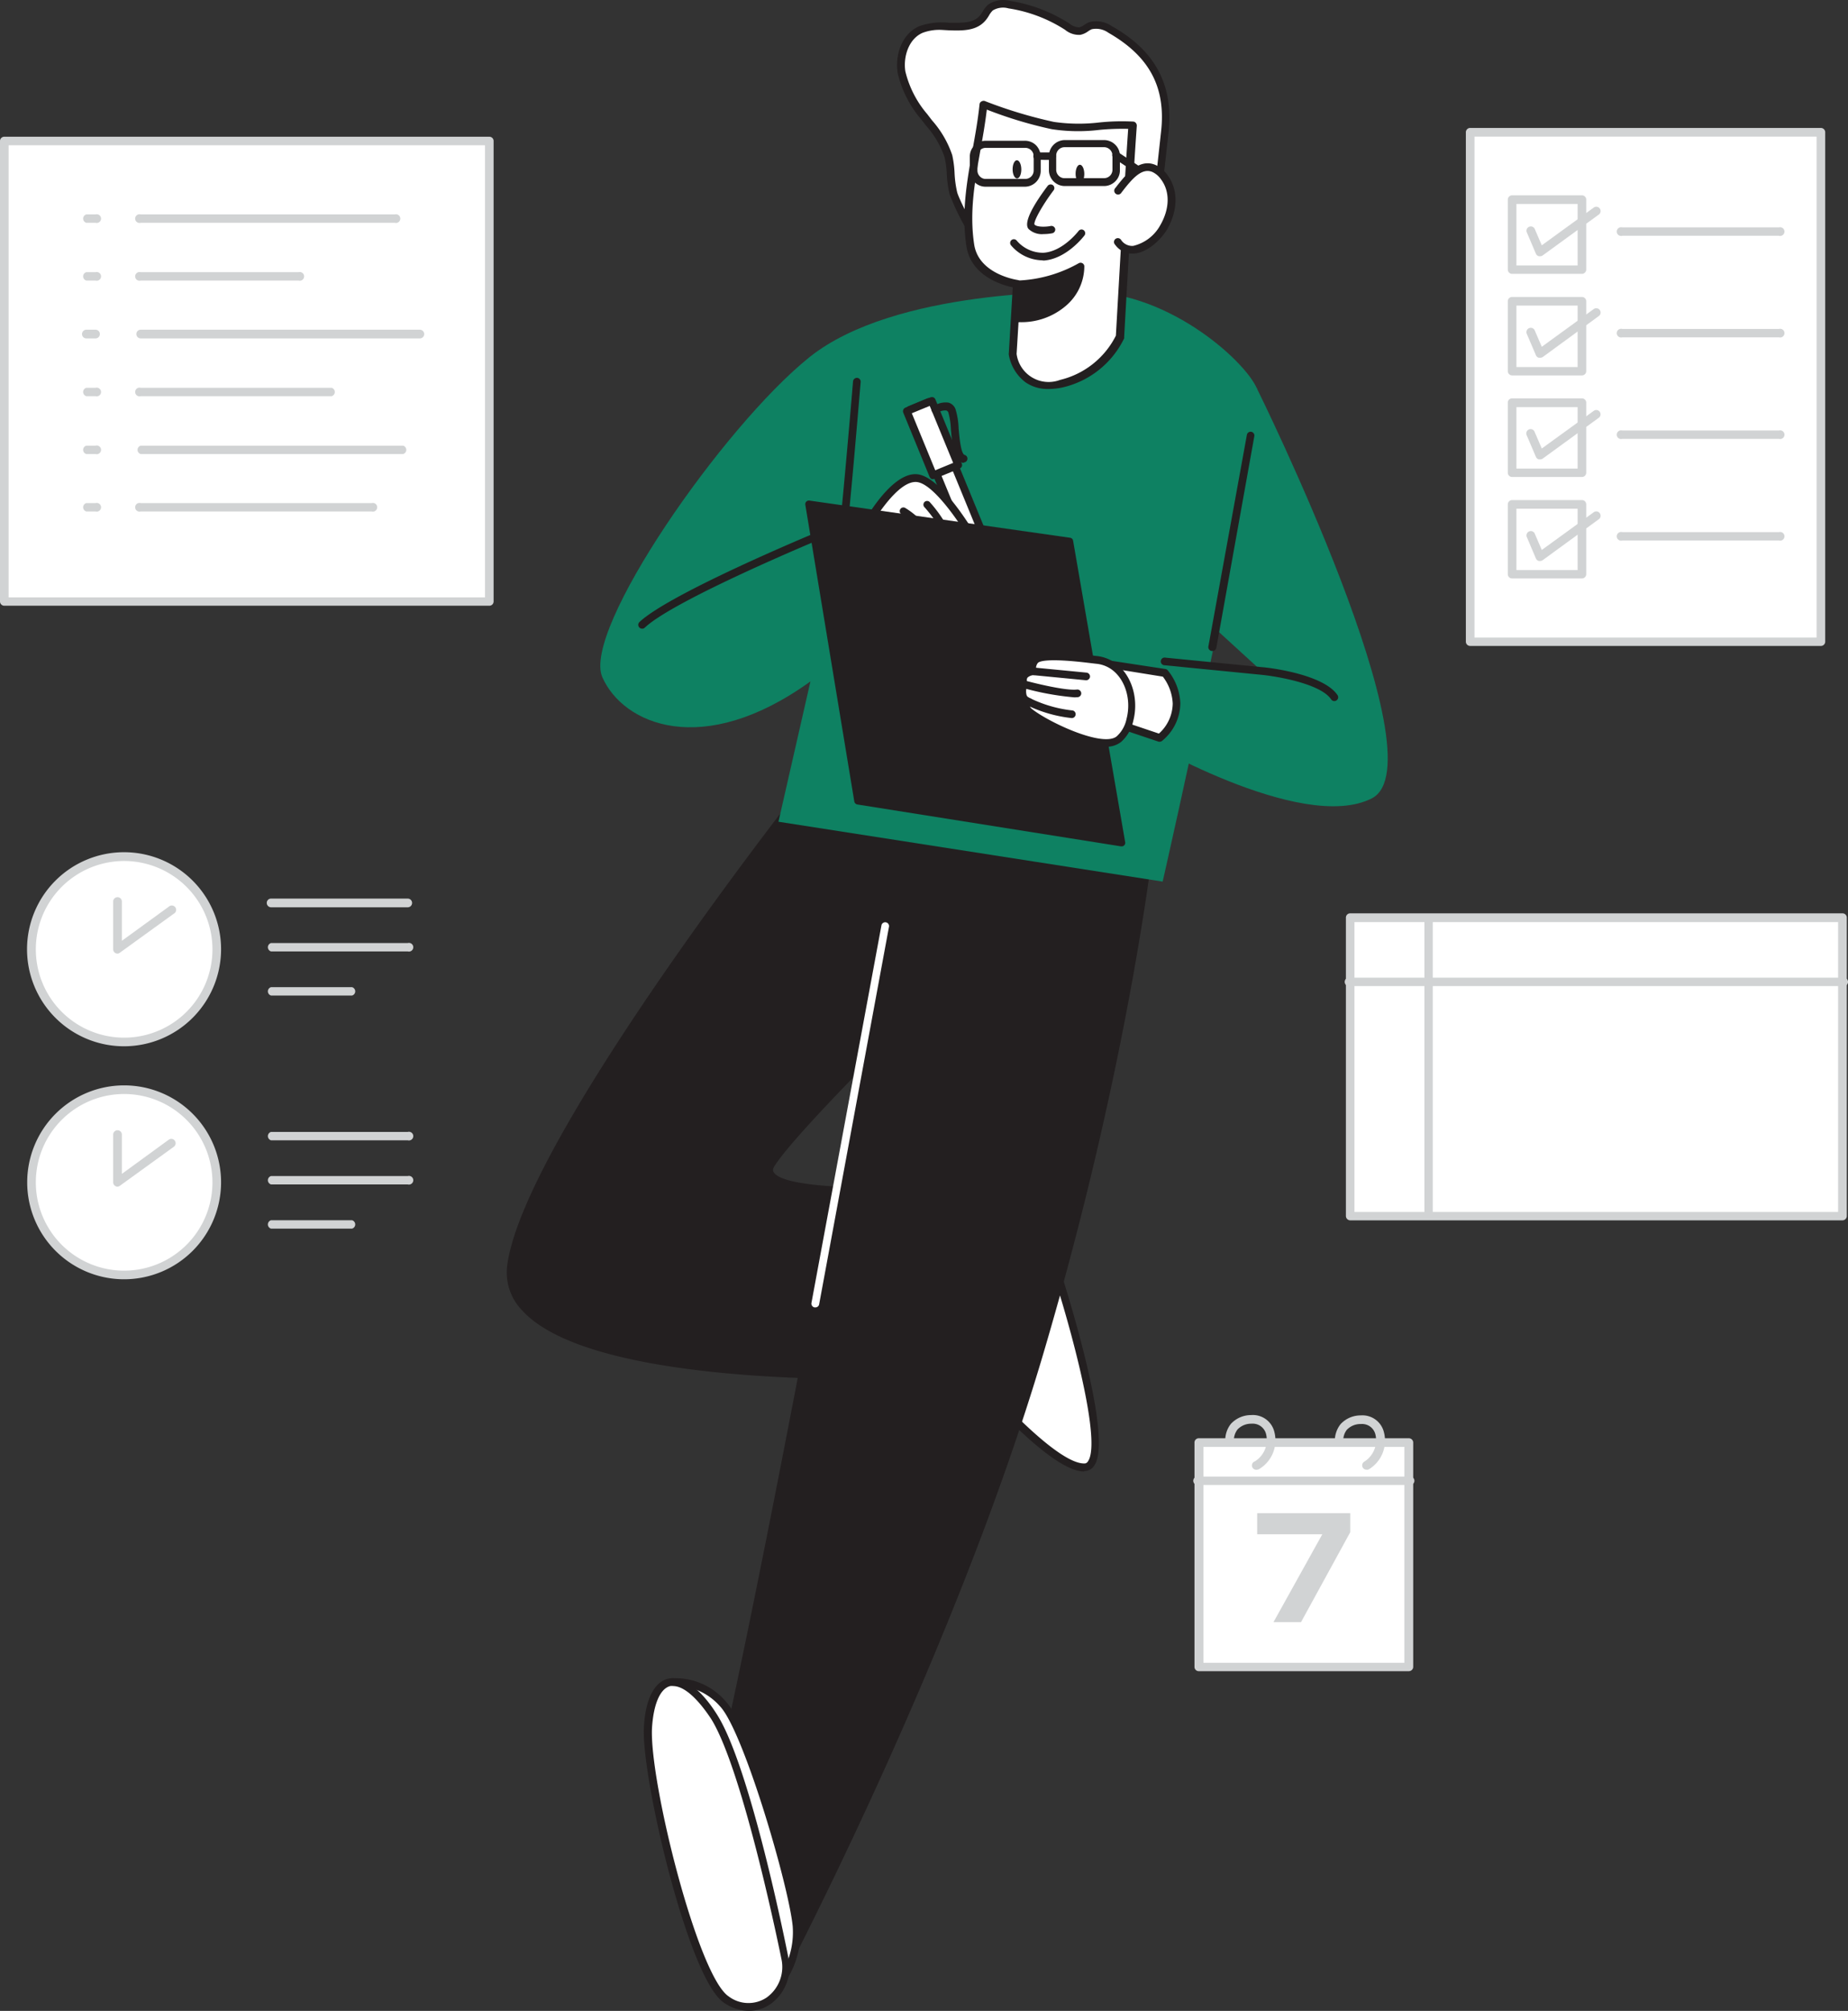 <?xml version="1.0" encoding="UTF-8" standalone="no"?>
<svg
   xmlns:dc="http://purl.org/dc/elements/1.1/"
   xmlns:cc="http://creativecommons.org/ns#"
   xmlns:rdf="http://www.w3.org/1999/02/22-rdf-syntax-ns#"
   xmlns:svg="http://www.w3.org/2000/svg"
   xmlns="http://www.w3.org/2000/svg"
   viewBox="0 0 220.773 240.191"
   version="1.1"
   id="svg225"
   width="220.773"
   height="240.191">
  <rect x="0" y="0" width="220.773" height="240.191" fill="#333333" stroke="none"/>
  <defs
     id="defs229" />
  <g
     id="_289_note_taking_flatline"
     data-name="#289_note_taking_flatline"
     transform="translate(-89.69,-29.909)">
    <rect
       x="90.21"
       y="46.72"
       width="57.94"
       height="55.02"
       fill="#ffffff"
       id="rect2" />
    <path
       d="M 148.14,102.26 H 90.21 a 0.51,0.51 0 0 1 -0.52,-0.51 v -55 a 0.51,0.51 0 0 1 0.52,-0.51 h 57.93 a 0.51,0.51 0 0 1 0.52,0.51 v 55 a 0.51,0.51 0 0 1 -0.52,0.51 z m -57.42,-1 h 56.91 v -54 H 90.72 Z"
       fill="#d1d3d4"
       id="path4" />
    <path
       d="M 136.85,56.52 H 106.5 a 0.52,0.52 0 1 1 0,-1 h 30.35 a 0.52,0.52 0 1 1 0,1 z"
       fill="#d1d3d4"
       id="path6" />
    <path
       d="M 101.12,56.52 H 100 a 0.52,0.52 0 0 1 0,-1 h 1.1 a 0.52,0.52 0 1 1 0,1 z"
       fill="#d1d3d4"
       id="path8" />
    <path
       d="M 125.36,63.42 H 106.5 a 0.52,0.52 0 1 1 0,-1 h 18.86 a 0.52,0.52 0 1 1 0,1 z"
       fill="#d1d3d4"
       id="path10" />
    <path
       d="M 101.12,63.42 H 100 a 0.52,0.52 0 0 1 0,-1 h 1.1 a 0.52,0.52 0 1 1 0,1 z"
       fill="#d1d3d4"
       id="path12" />
    <path
       d="M 139.85,70.33 H 106.5 a 0.52,0.52 0 0 1 -0.52,-0.52 0.52,0.52 0 0 1 0.52,-0.52 h 33.35 a 0.53,0.53 0 0 1 0.52,0.52 0.52,0.52 0 0 1 -0.52,0.52 z"
       fill="#d1d3d4"
       id="path14" />
    <path
       d="M 101.12,70.33 H 100 A 0.51,0.51 0 0 1 99.49,69.81 0.52,0.52 0 0 1 100,69.29 h 1.1 a 0.52,0.52 0 0 1 0.52,0.52 0.52,0.52 0 0 1 -0.5,0.52 z"
       fill="#d1d3d4"
       id="path16" />
    <path
       d="M 129.31,77.23 H 106.5 a 0.52,0.52 0 1 1 0,-1 h 22.81 a 0.52,0.52 0 0 1 0,1 z"
       fill="#d1d3d4"
       id="path18" />
    <path
       d="M 101.12,77.23 H 100 a 0.52,0.52 0 0 1 0,-1 h 1.1 a 0.52,0.52 0 1 1 0,1 z"
       fill="#d1d3d4"
       id="path20" />
    <path
       d="M 137.85,84.14 H 106.5 a 0.52,0.52 0 0 1 0,-1 h 31.35 a 0.52,0.52 0 0 1 0,1 z"
       fill="#d1d3d4"
       id="path22" />
    <path
       d="M 101.12,84.14 H 100 a 0.52,0.52 0 0 1 0,-1 h 1.1 a 0.52,0.52 0 1 1 0,1 z"
       fill="#d1d3d4"
       id="path24" />
    <path
       d="M 134.09,91 H 106.5 a 0.52,0.52 0 1 1 0,-1 h 27.59 a 0.52,0.52 0 1 1 0,1 z"
       fill="#d1d3d4"
       id="path26" />
    <path
       d="M 101.12,91 H 100 a 0.52,0.52 0 0 1 0,-1 h 1.1 a 0.52,0.52 0 1 1 0,1 z"
       fill="#d1d3d4"
       id="path28" />
    <rect
       x="265.33"
       y="45.71"
       width="41.9"
       height="60.84"
       fill="#ffffff"
       id="rect30" />
    <path
       d="m 307.22,107.06 h -41.89 a 0.51,0.51 0 0 1 -0.52,-0.51 V 45.71 a 0.52,0.52 0 0 1 0.52,-0.52 h 41.89 a 0.52,0.52 0 0 1 0.52,0.52 v 60.84 a 0.51,0.51 0 0 1 -0.52,0.51 z m -41.38,-1 h 40.87 V 46.23 h -40.87 z"
       fill="#d1d3d4"
       id="path32" />
    <rect
       x="270.34"
       y="53.76"
       width="8.34"
       height="8.34"
       fill="#ffffff"
       id="rect34" />
    <path
       d="m 278.68,62.62 h -8.34 a 0.52,0.52 0 0 1 -0.52,-0.52 v -8.34 a 0.52,0.52 0 0 1 0.52,-0.52 h 8.34 a 0.51,0.51 0 0 1 0.51,0.52 v 8.34 a 0.52,0.52 0 0 1 -0.51,0.52 z m -7.83,-1 h 7.31 v -7.35 h -7.31 z"
       fill="#d1d3d4"
       id="path36" />
    <path
       d="m 273.65,60.51 a 0.3,0.3 0 0 1 -0.13,0 0.52,0.52 0 0 1 -0.34,-0.29 l -1.11,-2.61 a 0.52,0.52 0 0 1 0.95,-0.4 l 0.86,2 6.21,-4.51 a 0.51,0.51 0 0 1 0.72,0.12 0.51,0.51 0 0 1 -0.12,0.72 L 274,60.41 a 0.5,0.5 0 0 1 -0.35,0.1 z"
       fill="#d1d3d4"
       id="path38" />
    <path
       d="M 302.21,58.07 H 283.5 a 0.52,0.52 0 1 1 0,-1 h 18.71 a 0.52,0.52 0 1 1 0,1 z"
       fill="#d1d3d4"
       id="path40" />
    <rect
       x="270.34"
       y="65.89"
       width="8.34"
       height="8.34"
       fill="#ffffff"
       id="rect42" />
    <path
       d="m 278.68,74.75 h -8.34 a 0.52,0.52 0 0 1 -0.52,-0.52 v -8.34 a 0.51,0.51 0 0 1 0.52,-0.51 h 8.34 a 0.51,0.51 0 0 1 0.51,0.51 v 8.34 a 0.51,0.51 0 0 1 -0.51,0.52 z m -7.83,-1 h 7.31 v -7.34 h -7.31 z"
       fill="#d1d3d4"
       id="path44" />
    <path
       d="m 273.65,72.64 h -0.13 a 0.53,0.53 0 0 1 -0.34,-0.3 l -1.11,-2.6 a 0.52,0.52 0 0 1 0.95,-0.41 l 0.86,2 6.21,-4.51 a 0.52,0.52 0 0 1 0.72,0.12 0.51,0.51 0 0 1 -0.12,0.72 L 274,72.55 a 0.56,0.56 0 0 1 -0.35,0.09 z"
       fill="#d1d3d4"
       id="path46" />
    <path
       d="M 302.21,70.2 H 283.5 a 0.52,0.52 0 1 1 0,-1 h 18.71 a 0.52,0.52 0 1 1 0,1 z"
       fill="#d1d3d4"
       id="path48" />
    <rect
       x="270.34"
       y="78.02"
       width="8.34"
       height="8.34"
       fill="#ffffff"
       id="rect50" />
    <path
       d="m 278.68,86.88 h -8.34 a 0.51,0.51 0 0 1 -0.52,-0.51 V 78 a 0.51,0.51 0 0 1 0.52,-0.51 h 8.34 a 0.51,0.51 0 0 1 0.51,0.51 v 8.35 a 0.51,0.51 0 0 1 -0.51,0.53 z m -7.83,-1 h 7.31 v -7.34 h -7.31 z"
       fill="#d1d3d4"
       id="path52" />
    <path
       d="m 273.65,84.78 h -0.13 a 0.51,0.51 0 0 1 -0.34,-0.3 l -1.11,-2.6 a 0.52,0.52 0 0 1 0.28,-0.68 0.51,0.51 0 0 1 0.67,0.28 l 0.86,2 6.21,-4.5 a 0.512,0.512 0 1 1 0.6,0.83 L 274,84.68 a 0.5,0.5 0 0 1 -0.35,0.1 z"
       fill="#d1d3d4"
       id="path54" />
    <path
       d="M 302.21,82.33 H 283.5 a 0.52,0.52 0 1 1 0,-1 h 18.71 a 0.52,0.52 0 1 1 0,1 z"
       fill="#d1d3d4"
       id="path56" />
    <rect
       x="270.34"
       y="90.16"
       width="8.34"
       height="8.34"
       fill="#ffffff"
       id="rect58" />
    <path
       d="m 278.68,99 h -8.34 a 0.51,0.51 0 0 1 -0.52,-0.51 v -8.33 a 0.52,0.52 0 0 1 0.52,-0.52 h 8.34 a 0.51,0.51 0 0 1 0.51,0.52 v 8.34 a 0.51,0.51 0 0 1 -0.51,0.5 z m -7.83,-1 h 7.31 v -7.33 h -7.31 z"
       fill="#d1d3d4"
       id="path60" />
    <path
       d="m 273.65,96.91 a 0.3,0.3 0 0 1 -0.13,0 0.52,0.52 0 0 1 -0.34,-0.29 L 272.07,94 a 0.52,0.52 0 0 1 0.95,-0.4 l 0.86,2 6.21,-4.51 a 0.51,0.51 0 0 1 0.72,0.12 0.51,0.51 0 0 1 -0.12,0.72 L 274,96.81 a 0.5,0.5 0 0 1 -0.35,0.1 z"
       fill="#d1d3d4"
       id="path62" />
    <path
       d="M 302.21,94.47 H 283.5 a 0.52,0.52 0 1 1 0,-1 h 18.71 a 0.52,0.52 0 1 1 0,1 z"
       fill="#d1d3d4"
       id="path64" />
    <rect
       x="250.99"
       y="139.53"
       width="58.81"
       height="35.62"
       fill="#ffffff"
       id="rect66" />
    <path
       d="M 309.79,175.67 H 251 a 0.52,0.52 0 0 1 -0.52,-0.52 V 139.53 A 0.51,0.51 0 0 1 251,139 h 58.8 a 0.51,0.51 0 0 1 0.52,0.51 v 35.62 a 0.52,0.52 0 0 1 -0.53,0.54 z m -58.29,-1 h 57.78 V 140.05 H 251.5 Z"
       fill="#d1d3d4"
       id="path68" />
    <path
       d="M 309.79,147.69 H 251 a 0.52,0.52 0 1 1 0,-1 h 58.8 a 0.52,0.52 0 1 1 0,1 z"
       fill="#d1d3d4"
       id="path70" />
    <path
       d="m 260.37,175.41 a 0.51,0.51 0 0 1 -0.51,-0.52 v -35.36 a 0.52,0.52 0 0 1 1,0 v 35.36 a 0.52,0.52 0 0 1 -0.49,0.52 z"
       fill="#d1d3d4"
       id="path72" />
    <circle
       cx="104.52"
       cy="143.3"
       r="11.06"
       fill="#ffffff"
       id="circle74" />
    <path
       d="m 104.52,154.88 a 11.59,11.59 0 1 1 11.58,-11.58 11.6,11.6 0 0 1 -11.58,11.58 z m 0,-22.13 a 10.55,10.55 0 1 0 10.55,10.55 10.56,10.56 0 0 0 -10.55,-10.55 z"
       fill="#d1d3d4"
       id="path76" />
    <polyline
       points="103.73 137.59 103.73 143.3 110.15 138.62"
       fill="#ffffff"
       id="polyline78" />
    <path
       d="m 103.73,143.81 a 0.59,0.59 0 0 1 -0.23,-0.05 0.52,0.52 0 0 1 -0.29,-0.46 v -5.71 a 0.52,0.52 0 0 1 0.52,-0.52 0.52,0.52 0 0 1 0.52,0.52 v 4.69 l 5.6,-4.07 a 0.52,0.52 0 1 1 0.61,0.83 l -6.46,4.67 a 0.47,0.47 0 0 1 -0.27,0.1 z"
       fill="#d1d3d4"
       id="path80" />
    <path
       d="m 138.4,138.28 h -16.33 a 0.52,0.52 0 0 1 -0.51,-0.52 0.51,0.51 0 0 1 0.51,-0.52 h 16.33 a 0.52,0.52 0 0 1 0.52,0.52 0.52,0.52 0 0 1 -0.52,0.52 z"
       fill="#d1d3d4"
       id="path82" />
    <path
       d="m 138.4,143.55 h -16.33 a 0.52,0.52 0 0 1 0,-1 h 16.33 a 0.52,0.52 0 1 1 0,1 z"
       fill="#d1d3d4"
       id="path84" />
    <path
       d="m 131.75,148.82 h -9.68 a 0.52,0.52 0 0 1 0,-1 h 9.68 a 0.52,0.52 0 0 1 0,1 z"
       fill="#d1d3d4"
       id="path86" />
    <circle
       cx="104.52"
       cy="171.13"
       r="11.06"
       fill="#ffffff"
       id="circle88" />
    <path
       d="m 104.52,182.71 a 11.58,11.58 0 1 1 11.58,-11.58 11.59,11.59 0 0 1 -11.58,11.58 z m 0,-22.13 a 10.55,10.55 0 1 0 10.55,10.55 10.56,10.56 0 0 0 -10.55,-10.55 z"
       fill="#d1d3d4"
       id="path90" />
    <polyline
       points="103.73 165.43 103.73 171.13 110.15 166.46"
       fill="#ffffff"
       id="polyline92" />
    <path
       d="m 103.73,171.65 a 0.46,0.46 0 0 1 -0.23,-0.06 0.51,0.51 0 0 1 -0.29,-0.46 v -5.7 a 0.52,0.52 0 0 1 0.52,-0.52 0.52,0.52 0 0 1 0.52,0.52 v 4.69 l 5.6,-4.08 a 0.51,0.51 0 0 1 0.72,0.11 0.52,0.52 0 0 1 -0.11,0.73 l -6.46,4.67 a 0.54,0.54 0 0 1 -0.27,0.1 z"
       fill="#d1d3d4"
       id="path94" />
    <path
       d="m 138.4,166.11 h -16.33 a 0.52,0.52 0 0 1 0,-1 h 16.33 a 0.52,0.52 0 1 1 0,1 z"
       fill="#d1d3d4"
       id="path96" />
    <path
       d="m 138.4,171.38 h -16.33 a 0.52,0.52 0 0 1 0,-1 h 16.33 a 0.52,0.52 0 1 1 0,1 z"
       fill="#d1d3d4"
       id="path98" />
    <path
       d="m 131.75,176.66 h -9.68 a 0.52,0.52 0 0 1 0,-1 h 9.68 a 0.52,0.52 0 0 1 0,1 z"
       fill="#d1d3d4"
       id="path100" />
    <path
       d="m 215.46,180.47 c 0,0 8.15,24.71 3.75,24.74 -4.4,0.03 -15.37,-13.38 -15.37,-13.38 l 8.82,-11.34"
       fill="#ffffff"
       id="path102" />
    <path
       d="m 219.19,205.67 c -4.57,0 -15.25,-13 -15.7,-13.55 a 0.45,0.45 0 0 1 0,-0.57 l 8.82,-11.34 a 0.46,0.46 0 1 1 0.72,0.56 l -8.59,11 c 3.19,3.86 11.4,12.94 14.76,12.94 a 0.47,0.47 0 0 0 0.46,-0.25 c 1.64,-2.28 -1.86,-15.54 -4.62,-23.9 a 0.46,0.46 0 1 1 0.87,-0.29 c 0.72,2.18 6.93,21.33 4.49,24.72 a 1.41,1.41 0 0 1 -1.18,0.63 z"
       fill="#231f20"
       id="path104" />
    <path
       d="m 186.6,123 c 0,0 -33.78,42.79 -35.91,58 -2.13,15.21 48.8,13.1 48.8,13.1 l 6,-22.28 c 0,0 -26.72,1.91 -23.66,-2.9 3.06,-4.81 21.81,-23 21.81,-23 l 2.84,-25.44 z"
       fill="#231f20"
       id="path106" />
    <path
       d="m 193,194.65 c -11.43,0 -34.33,-0.94 -40.93,-8.22 a 6.5,6.5 0 0 1 -1.77,-5.49 c 2.11,-15.16 34.61,-56.48 36,-58.23 a 0.41,0.41 0 0 1 0.29,-0.16 l 19.9,-2.5 a 0.43,0.43 0 0 1 0.36,0.12 0.42,0.42 0 0 1 0.13,0.36 L 204.1,146 a 0.47,0.47 0 0 1 -0.14,0.27 c -0.18,0.18 -18.75,18.19 -21.74,22.91 -0.25,0.39 -0.19,0.6 -0.1,0.74 1.31,2.2 15,2.08 23.36,1.48 a 0.44,0.44 0 0 1 0.37,0.16 0.42,0.42 0 0 1 0.09,0.4 l -6,22.27 a 0.44,0.44 0 0 1 -0.4,0.33 c -0.42,-0.01 -2.91,0.09 -6.54,0.09 z m -6.12,-71.25 c -2.14,2.72 -33.69,43.17 -35.71,57.67 a 5.61,5.61 0 0 0 1.55,4.77 c 8,8.85 42.74,7.95 46.47,7.83 l 5.78,-21.37 c -4.05,0.27 -21.67,1.23 -23.57,-1.94 a 1.52,1.52 0 0 1 0.11,-1.68 c 3,-4.65 20.05,-21.29 21.77,-23 L 206,121 Z"
       fill="#231f20"
       id="path108" />
    <path
       d="m 198.88,120.55 c 0,1.77 -14.8,83.72 -22.16,117 L 182,267.8 c 0,0 21,-39.36 31.91,-76.34 10.91,-36.98 13.51,-63.92 13.51,-63.92 z"
       fill="#231f20"
       id="path110" />
    <path
       d="m 182,268.24 h -0.07 a 0.44,0.44 0 0 1 -0.37,-0.36 l -5.25,-30.24 a 0.48,0.48 0 0 1 0,-0.17 c 7.53,-34.05 22.14,-115.27 22.15,-116.9 a 0.43,0.43 0 0 1 0.17,-0.35 0.41,0.41 0 0 1 0.37,-0.09 l 28.52,7 a 0.44,0.44 0 0 1 0.34,0.47 c 0,0.27 -2.72,27.41 -13.53,64 -10.81,36.59 -31.74,76 -31.95,76.41 a 0.42,0.42 0 0 1 -0.38,0.23 z m -4.81,-30.67 5,28.87 c 3.51,-6.75 21.52,-42.09 31.27,-75.1 10.09,-34.17 13.1,-60.06 13.46,-63.47 l -27.66,-6.77 c -1.02,7.53 -15.12,84.9 -22.09,116.47 z"
       fill="#231f20"
       id="path112" />
    <path
       d="m 218.49,64.8 c 0,0 -21.84,-0.46 -32.12,7.79 -10.28,8.25 -27.2,32.6 -24.72,38.21 2.48,5.61 11.94,9.81 24.86,0.5 l -3.82,16.76 45.9,7.15 c 0,0 12.49,-55 11.24,-58.94 C 238.3,72.82 228.69,64.25 218.49,64.8 Z"
       fill="#0e8162"
       id="path114" />
    <path
       d="m 190.11,96.24 a 0.45,0.45 0 0 1 -0.25,-0.07 0.46,0.46 0 0 1 -0.17,-0.57 c 0.23,-0.87 1.27,-12.49 1.91,-20.14 a 0.47,0.47 0 0 1 0.49,-0.42 0.46,0.46 0 0 1 0.42,0.49 c -1.11,13.26 -1.79,20.16 -2,20.5 a 0.44,0.44 0 0 1 -0.4,0.21 z"
       fill="#231f20"
       id="path116" />
    <path
       d="m 207.64,59.78 c -0.82,0.16 -3.8,-5.81 -4.06,-6.78 -0.4,-1.46 -0.25,-3.06 -0.6,-4.45 -0.43,-1.74 -1.83,-3.31 -2.88,-4.71 a 12.6,12.6 0 0 1 -2.72,-5.33 c -0.32,-2 0.49,-4.3 2.33,-5.1 2.4,-1 5.85,0.59 7.46,-1.47 a 8.18,8.18 0 0 1 0.84,-1.16 2.78,2.78 0 0 1 2.25,-0.35 17.72,17.72 0 0 1 6.93,2.62 2.22,2.22 0 0 0 1.5,0.54 c 0.48,-0.08 0.83,-0.47 1.28,-0.64 a 2.83,2.83 0 0 1 2.35,0.45 c 4.94,2.78 7.13,6.67 6.51,12.24 l -1.11,10 z"
       fill="#ffffff"
       id="path118" />
    <path
       d="m 207.56,60.25 c -0.35,0 -1,-0.36 -2.56,-3.21 a 27.92,27.92 0 0 1 -1.86,-3.92 12.59,12.59 0 0 1 -0.34,-2.42 11.71,11.71 0 0 0 -0.26,-2 11.15,11.15 0 0 0 -2.25,-3.82 l -0.56,-0.73 a 13,13 0 0 1 -2.8,-5.53 c -0.33,-2.07 0.45,-4.66 2.6,-5.59 a 8.18,8.18 0 0 1 3.56,-0.4 c 1.57,0 2.93,0.08 3.72,-0.93 0.1,-0.13 0.19,-0.27 0.28,-0.41 a 3.12,3.12 0 0 1 0.63,-0.81 3.17,3.17 0 0 1 2.61,-0.47 18.4,18.4 0 0 1 7.1,2.7 2.05,2.05 0 0 0 1.19,0.47 1.78,1.78 0 0 0 0.59,-0.29 4.24,4.24 0 0 1 0.59,-0.33 3.27,3.27 0 0 1 2.74,0.49 c 5.17,2.9 7.37,7.05 6.75,12.68 l -1.11,10 a 0.46,0.46 0 0 1 -0.36,0.39 l -20.09,4.12 v 0 a 0.86,0.86 0 0 1 -0.17,0.01 z m 0,-0.92 z m -5.4,-25.85 a 5.69,5.69 0 0 0 -2.25,0.35 c -1.7,0.74 -2.33,2.92 -2.06,4.61 a 12.29,12.29 0 0 0 2.63,5.12 l 0.55,0.72 a 12.09,12.09 0 0 1 2.42,4.16 12.38,12.38 0 0 1 0.28,2.19 12.7,12.7 0 0 0 0.31,2.25 c 0.27,1 2.81,5.93 3.61,6.43 l 19.68,-4 1.07,-9.69 c 0.59,-5.3 -1.41,-9 -6.28,-11.79 a 2.53,2.53 0 0 0 -2,-0.43 2.38,2.38 0 0 0 -0.44,0.25 2.41,2.41 0 0 1 -0.93,0.42 2.6,2.6 0 0 1 -1.82,-0.6 17.3,17.3 0 0 0 -6.76,-2.56 2.37,2.37 0 0 0 -1.88,0.25 2.68,2.68 0 0 0 -0.45,0.6 4.2,4.2 0 0 1 -0.33,0.49 c -1.08,1.38 -2.8,1.33 -4.46,1.28 z"
       fill="#231f20"
       id="path120" />
    <path
       d="m 211.19,63.84 -0.5,8.33 c 0,0 0.58,4.7 5.73,3.56 a 10.49,10.49 0 0 0 7.06,-5.6 c 0,0 1.12,-20 1.51,-25.25 -3.21,-0.23 -6.23,0.64 -9.53,0 a 53.47,53.47 0 0 1 -8.27,-2.48 c -0.59,5.78 -2.44,11 -1.57,16.79 0.6,3.99 5.57,4.65 5.57,4.65 z"
       fill="#ffffff"
       id="path122" />
    <path
       d="m 214.9,76.37 a 4.6,4.6 0 0 1 -2.7,-0.8 5.24,5.24 0 0 1 -2,-3.34 l 0.48,-8 c -1.27,-0.27 -5,-1.34 -5.54,-4.94 -0.6,-4 0.05,-7.62 0.73,-11.46 0.32,-1.77 0.65,-3.59 0.84,-5.45 A 0.43,0.43 0 0 1 207,42 a 0.44,0.44 0 0 1 0.4,0 54.49,54.49 0 0 0 8.19,2.47 20.82,20.82 0 0 0 5.4,0.07 26.25,26.25 0 0 1 4.08,-0.11 0.43,0.43 0 0 1 0.31,0.16 0.5,0.5 0 0 1 0.12,0.33 c -0.39,5.22 -1.5,25 -1.51,25.24 a 0.75,0.75 0 0 1 0,0.16 10.88,10.88 0 0 1 -7.38,5.87 7.92,7.92 0 0 1 -1.71,0.18 z m -3.76,-4.18 a 3.86,3.86 0 0 0 5.18,3.1 A 10.09,10.09 0 0 0 223,70 c 0.08,-1.39 1.07,-19.06 1.47,-24.7 a 29.1,29.1 0 0 0 -3.5,0.13 20.91,20.91 0 0 1 -5.63,-0.09 50.26,50.26 0 0 1 -7.76,-2.34 c -0.2,1.69 -0.49,3.34 -0.78,4.94 -0.67,3.76 -1.31,7.32 -0.73,11.16 0.54,3.59 5.14,4.24 5.18,4.25 a 0.45,0.45 0 0 1 0.4,0.48 l -0.51,8.33 z"
       fill="#231f20"
       id="path124" />
    <path
       d="m 211,67.93 a 8,8 0 0 0 5.67,-1.8 5.82,5.82 0 0 0 2.1,-4.42 16.26,16.26 0 0 1 -7.6,2.13 z"
       fill="#231f20"
       id="path126" />
    <path
       d="m 211.55,68.39 a 4.84,4.84 0 0 1 -0.58,0 0.43,0.43 0 0 1 -0.39,-0.45 l 0.17,-4.1 a 0.43,0.43 0 0 1 0.46,-0.42 16,16 0 0 0 7.35,-2.07 0.45,0.45 0 0 1 0.67,0.34 6.23,6.23 0 0 1 -2.23,4.77 8.15,8.15 0 0 1 -5.45,1.93 z m -0.07,-0.88 v 0 a 7.33,7.33 0 0 0 4.88,-1.7 5.86,5.86 0 0 0 1.91,-3.33 16.29,16.29 0 0 1 -6.68,1.8 z"
       fill="#231f20"
       id="path128" />
    <path
       d="m 215.2,52.38 c 0,0 -2.9,3.85 -2.3,4.58 0.6,0.73 2.41,0.37 2.41,0.37"
       fill="#ffffff"
       id="path130" />
    <path
       d="m 214.35,57.87 a 2.3,2.3 0 0 1 -1.79,-0.62 c -0.68,-0.83 0.87,-3.25 2.29,-5.14 a 0.46,0.46 0 0 1 0.62,-0.09 0.44,0.44 0 0 1 0.09,0.62 c -1.33,1.77 -2.4,3.68 -2.29,4.08 0.27,0.32 1.31,0.31 1.95,0.18 a 0.46,0.46 0 0 1 0.53,0.35 0.45,0.45 0 0 1 -0.35,0.52 5.68,5.68 0 0 1 -1.05,0.1 z"
       fill="#231f20"
       id="path132" />
    <path
       d="m 214.13,61 a 5,5 0 0 1 -3.64,-1.77 0.442,0.442 0 1 1 0.64,-0.61 4.11,4.11 0 0 0 3.2,1.48 c 2.33,-0.13 4.19,-2.58 4.21,-2.6 a 0.44,0.44 0 0 1 0.62,-0.09 0.45,0.45 0 0 1 0.09,0.62 c -0.09,0.11 -2.13,2.8 -4.86,3 z"
       fill="#231f20"
       id="path134" />
    <path
       d="m 207.43,52.21 a 1.86,1.86 0 0 1 -1.32,-0.55 1.84,1.84 0 0 1 -0.56,-1.33 v -1.71 a 1.88,1.88 0 0 1 0.54,-1.33 1.92,1.92 0 0 1 1.33,-0.57 h 4.71 v 0 a 1.89,1.89 0 0 1 1.33,0.54 2,2 0 0 1 0.56,1.34 v 1.7 a 1.9,1.9 0 0 1 -1.87,1.91 v 0 h -4.71 z m 4.73,-0.49 z m 0,-4.15 v 0 h -4.71 a 1,1 0 0 0 -0.71,0.3 1,1 0 0 0 -0.28,0.71 v 1.71 a 1,1 0 0 0 0.3,0.7 0.94,0.94 0 0 0 0.71,0.29 h 4.71 a 1,1 0 0 0 1,-1 v -1.71 a 1,1 0 0 0 -1,-1 z"
       fill="#231f20"
       id="path136" />
    <path
       d="M 216.85,52.13 A 1.9,1.9 0 0 1 215,50.25 v -1.7 a 1.91,1.91 0 0 1 1.88,-1.91 h 4.71 v 0 a 1.9,1.9 0 0 1 1.33,0.55 1.84,1.84 0 0 1 0.56,1.33 v 1.7 a 1.82,1.82 0 0 1 -0.54,1.34 1.89,1.89 0 0 1 -1.33,0.57 v 0 h -4.71 z m 4.73,-0.48 z m 0,-4.16 v 0 h -4.71 a 1,1 0 0 0 -1,1 v 1.71 a 1,1 0 0 0 0.3,0.7 0.94,0.94 0 0 0 0.71,0.29 h 4.71 a 1,1 0 0 0 1,-1 v -1.71 a 1,1 0 0 0 -0.3,-0.7 1,1 0 0 0 -0.74,-0.29 z"
       fill="#231f20"
       id="path138" />
    <path
       d="m 213.58,49 a 0.44,0.44 0 1 1 0,-0.88 h 1.82 v 0 a 0.44,0.44 0 0 1 0.44,0.44 0.46,0.46 0 0 1 -0.44,0.45 z"
       fill="#231f20"
       id="path140" />
    <path
       d="m 227.71,52 a 0.46,0.46 0 0 1 -0.25,-0.08 l -4.71,-3.11 a 0.444,0.444 0 0 1 0.49,-0.74 l 4.76,3.16 a 0.45,0.45 0 0 1 0.13,0.61 0.45,0.45 0 0 1 -0.42,0.16 z"
       fill="#231f20"
       id="path142" />
    <path
       d="m 223.25,52.63 c 1,-1.2 2.46,-3.38 4.27,-2.59 a 3,3 0 0 1 1.19,1 c 1.39,1.83 1,4.15 -0.05,6 -0.93,1.62 -3.72,4 -5.42,1.8"
       fill="#ffffff"
       id="path144" />
    <path
       d="m 224.91,60.2 a 2.51,2.51 0 0 1 -2,-1.06 0.46,0.46 0 1 1 0.72,-0.56 1.6,1.6 0 0 0 1.43,0.7 5,5 0 0 0 3.23,-2.45 c 1.16,-2 1.19,-4.06 0.09,-5.51 a 2.61,2.61 0 0 0 -1,-0.86 c -1.24,-0.54 -2.35,0.71 -3.49,2.16 l -0.23,0.3 a 0.46,0.46 0 1 1 -0.71,-0.57 l 0.22,-0.29 c 1,-1.24 2.59,-3.31 4.58,-2.44 a 3.52,3.52 0 0 1 1.38,1.15 c 1.33,1.76 1.32,4.19 0,6.52 -0.62,1.06 -2.24,2.79 -4,2.91 z"
       fill="#231f20"
       id="path146" />
    <ellipse
       cx="211.18"
       cy="50.16"
       rx="0.52"
       ry="1.09"
       transform="rotate(-0.48,208.685,49.815)"
       fill="#231f20"
       id="ellipse148" />
    <ellipse
       cx="218.7"
       cy="50.69"
       rx="0.52"
       ry="1.09"
       transform="rotate(-0.48,217.04,49.85)"
       fill="#231f20"
       id="ellipse150" />
    <rect
       x="201.78"
       y="77.73"
       width="2.37"
       height="18.14"
       transform="rotate(-22.36,202.967,86.8)"
       fill="#ffffff"
       id="rect152" />
    <path
       d="M 205.32,96.1 A 0.45,0.45 0 0 1 204.9,95.81 L 198,79 a 0.44,0.44 0 0 1 0.25,-0.59 l 2.19,-0.91 a 0.47,0.47 0 0 1 0.35,0 0.45,0.45 0 0 1 0.25,0.24 l 6.9,16.78 a 0.43,0.43 0 0 1 0,0.35 0.44,0.44 0 0 1 -0.25,0.25 l -2.19,0.9 a 0.39,0.39 0 0 1 -0.18,0.08 z m -6.3,-17 6.55,15.9 1.35,-0.55 -6.55,-15.94 z"
       fill="#231f20"
       id="path154" />
    <rect
       x="199.48"
       y="78.1"
       width="3.23"
       height="8.28"
       transform="rotate(-22.36,201.085,82.222)"
       fill="#ffffff"
       id="rect156" />
    <path
       d="m 201.18,87.13 a 0.57,0.57 0 0 1 -0.18,0 0.51,0.51 0 0 1 -0.25,-0.25 L 197.6,79.2 a 0.47,0.47 0 0 1 0.25,-0.6 l 3,-1.23 a 0.53,0.53 0 0 1 0.35,0 0.45,0.45 0 0 1 0.24,0.25 l 3.15,7.66 a 0.44,0.44 0 0 1 -0.25,0.59 l -3,1.23 a 0.51,0.51 0 0 1 -0.16,0.03 z m -2.56,-7.86 2.8,6.81 2.14,-0.88 -2.8,-6.81 z"
       fill="#231f20"
       id="path158" />
    <path
       d="m 204.82,85.19 h -0.11 c -1.1,-0.27 -1.25,-2.07 -1.42,-4 a 8.87,8.87 0 0 0 -0.3,-2 0.39,0.39 0 0 0 -0.25,-0.25 1.59,1.59 0 0 0 -1.06,0.29 0.47,0.47 0 0 1 -0.63,-0.14 0.45,0.45 0 0 1 0.13,-0.63 2.5,2.5 0 0 1 1.82,-0.46 1.26,1.26 0 0 1 0.83,0.75 8.59,8.59 0 0 1 0.38,2.33 c 0.09,1 0.27,3.06 0.73,3.17 a 0.46,0.46 0 0 1 -0.11,0.9 z"
       fill="#231f20"
       id="path160" />
    <path
       d="m 193.13,92.8 c 0,0 3.24,-5.94 6.06,-5.77 2.82,0.17 7.1,7.73 7.1,7.73 z"
       fill="#ffffff"
       id="path162" />
    <path
       d="m 206.29,95.22 h -0.07 l -13.15,-2 a 0.47,0.47 0 0 1 -0.35,-0.24 0.5,0.5 0 0 1 0,-0.43 c 0.35,-0.63 3.49,-6.2 6.48,-6 2.99,0.2 7,7.17 7.48,8 a 0.48,0.48 0 0 1 0,0.49 0.48,0.48 0 0 1 -0.39,0.18 z m -12.43,-2.77 11.55,1.72 c -1.45,-2.38 -4.38,-6.58 -6.25,-6.69 -1.87,-0.11 -4.16,3.15 -5.3,4.97 z"
       fill="#231f20"
       id="path164" />
    <polygon
       points="186.33,90.14 192.19,125.61 223.68,130.56 217.46,94.57 "
       fill="#231f20"
       id="polygon166" />
    <path
       d="m 223.68,131 h -0.07 l -31.49,-5 a 0.45,0.45 0 0 1 -0.37,-0.36 L 185.9,90.21 a 0.44,0.44 0 0 1 0.11,-0.38 0.45,0.45 0 0 1 0.38,-0.13 l 31.13,4.44 a 0.42,0.42 0 0 1 0.37,0.36 l 6.22,36 a 0.41,0.41 0 0 1 -0.12,0.38 0.4,0.4 0 0 1 -0.31,0.12 z m -31.11,-5.77 30.57,4.8 L 217.08,95 186.86,90.7 Z"
       fill="#231f20"
       id="path168" />
    <path
       d="m 239.83,76.27 c 0,0 22.15,44.72 13.74,49 -8.41,4.28 -28,-7.38 -28,-7.38 l -0.07,-9.3 14.92,1.48 L 229.4,100 Z"
       fill="#0e8162"
       id="path170" />
    <path
       d="m 222.29,109.24 6.56,1.05 a 6.19,6.19 0 0 1 1.4,3.63 5.46,5.46 0 0 1 -2,4.12 l -5.18,-1.74 c 0,0 1.04,-4.94 -0.78,-7.06 z"
       fill="#ffffff"
       id="path172" />
    <path
       d="m 228.26,118.5 a 0.4,0.4 0 0 1 -0.15,0 l -5.17,-1.74 a 0.46,0.46 0 0 1 -0.31,-0.52 c 0,0 1,-4.75 -0.69,-6.67 a 0.47,0.47 0 0 1 -0.05,-0.52 0.46,0.46 0 0 1 0.47,-0.23 l 6.56,1 a 0.46,0.46 0 0 1 0.27,0.15 6.61,6.61 0 0 1 1.51,3.93 5.88,5.88 0 0 1 -2.13,4.46 0.47,0.47 0 0 1 -0.31,0.14 z m -4.66,-2.5 4.54,1.53 a 4.9,4.9 0 0 0 1.65,-3.59 5.71,5.71 0 0 0 -1.18,-3.21 l -5.4,-0.87 c 0.95,2.03 0.57,5.05 0.39,6.14 z"
       fill="#231f20"
       id="path174" />
    <path
       d="m 222.29,109.24 a 4.42,4.42 0 0 0 -1.66,-0.51 c -1.09,-0.11 -6.83,-1 -7.43,0.24 -0.46,0.94 0,1.12 0,1.12 0,0 -1.69,0 -1.25,1.52 0,0 -0.74,1.69 0.62,2.15 0,0 -0.88,0.48 0.16,1.27 1.9,1.44 8.62,4.85 10.62,3.17 a 4.36,4.36 0 0 0 1.3,-2.29 c 0.66,-2.5 -0.2,-5.48 -2.36,-6.67 z"
       fill="#ffffff"
       id="path176" />
    <path
       d="m 221.79,119.1 c -3,0 -7.87,-2.6 -9.33,-3.71 a 1.38,1.38 0 0 1 -0.68,-1.18 0.9,0.9 0 0 1 0.09,-0.33 1.52,1.52 0 0 1 -0.42,-0.55 2.49,2.49 0 0 1 0,-1.75 1.52,1.52 0 0 1 0.21,-1.27 1.63,1.63 0 0 1 0.85,-0.56 2.09,2.09 0 0 1 0.25,-1 c 0.56,-1.14 3.33,-1 7.31,-0.56 l 0.58,0.07 a 4.65,4.65 0 0 1 1.83,0.56 v 0 c 2.23,1.23 3.34,4.31 2.6,7.18 a 4.7,4.7 0 0 1 -1.46,2.53 2.81,2.81 0 0 1 -1.83,0.57 z m -8.33,-9.39 a 0.47,0.47 0 0 1 0.2,0.47 0.46,0.46 0 0 1 -0.45,0.37 1.15,1.15 0 0 0 -0.78,0.31 0.7,0.7 0 0 0 0,0.62 0.55,0.55 0 0 1 0,0.31 1.65,1.65 0 0 0 -0.09,1.17 0.69,0.69 0 0 0 0.44,0.37 0.45,0.45 0 0 1 0.31,0.39 0.45,0.45 0 0 1 -0.24,0.44 c -0.05,0 -0.11,0.1 -0.11,0.13 0,0.03 0.05,0.17 0.32,0.37 2.17,1.65 8.45,4.54 10.05,3.19 a 3.84,3.84 0 0 0 1.16,-2.06 c 0.65,-2.47 -0.28,-5.12 -2.15,-6.15 a 3.76,3.76 0 0 0 -1.48,-0.45 l -0.6,-0.07 c -5.41,-0.67 -6.26,-0.19 -6.38,0 a 1,1 0 0 0 -0.2,0.59 z m -0.08,0 z m 0,0 z"
       fill="#231f20"
       id="path178" />
    <line
       x1="213.21"
       y1="110.09"
       x2="219.41"
       y2="110.7"
       fill="#ffffff"
       id="line180" />
    <path
       d="m 219.41,111.16 v 0 l -6.2,-0.6 a 0.46,0.46 0 0 1 0.08,-0.91 l 6.21,0.6 a 0.47,0.47 0 0 1 0.41,0.5 0.47,0.47 0 0 1 -0.5,0.41 z"
       fill="#231f20"
       id="path182" />
    <path
       d="m 212,111.61 c 0,0 4.75,1.32 6.48,1.12"
       fill="#ffffff"
       id="path184" />
    <path
       d="m 218,113.2 a 33.28,33.28 0 0 1 -6.21,-1.15 0.46,0.46 0 0 1 -0.31,-0.57 0.44,0.44 0 0 1 0.56,-0.31 c 1.3,0.36 5,1.26 6.31,1.1 a 0.47,0.47 0 0 1 0.51,0.4 0.46,0.46 0 0 1 -0.4,0.51 3.32,3.32 0 0 1 -0.46,0.02 z"
       fill="#231f20"
       id="path186" />
    <path
       d="m 212.11,113.5 a 15.92,15.92 0 0 0 5.62,1.72"
       fill="#ffffff"
       id="path188" />
    <path
       d="m 217.73,115.68 v 0 a 16.18,16.18 0 0 1 -5.83,-1.78 0.45,0.45 0 0 1 -0.19,-0.61 0.46,0.46 0 0 1 0.62,-0.2 15.25,15.25 0 0 0 5.41,1.67 0.45,0.45 0 0 1 0.45,0.46 0.46,0.46 0 0 1 -0.46,0.46 z"
       fill="#231f20"
       id="path190" />
    <path
       d="m 202.43,93.35 a 0.44,0.44 0 0 1 -0.39,-0.22 15.34,15.34 0 0 0 -1.89,-2.62 0.44,0.44 0 1 1 0.64,-0.6 15.76,15.76 0 0 1 2,2.79 0.44,0.44 0 0 1 -0.17,0.6 0.41,0.41 0 0 1 -0.19,0.05 z"
       fill="#231f20"
       id="path192" />
    <path
       d="m 199.7,93.19 a 0.46,0.46 0 0 1 -0.35,-0.17 7.77,7.77 0 0 0 -2,-1.71 0.44,0.44 0 0 1 0.45,-0.75 8.63,8.63 0 0 1 2.25,1.92 0.44,0.44 0 0 1 -0.35,0.71 z"
       fill="#231f20"
       id="path194" />
    <path
       d="m 234.5,107.66 h -0.08 a 0.46,0.46 0 0 1 -0.37,-0.53 l 4.6,-25.28 a 0.452,0.452 0 1 1 0.89,0.16 L 235,107.29 a 0.45,0.45 0 0 1 -0.5,0.37 z"
       fill="#231f20"
       id="path196" />
    <path
       d="m 249.1,113.65 a 0.46,0.46 0 0 1 -0.38,-0.2 c -1.24,-1.87 -6.43,-2.75 -8.33,-2.94 l -11.56,-1.14 a 0.46,0.46 0 1 1 0.09,-0.91 l 11.56,1.14 c 0.3,0 7.26,0.74 9,3.34 a 0.45,0.45 0 0 1 -0.13,0.63 0.44,0.44 0 0 1 -0.25,0.08 z"
       fill="#231f20"
       id="path198" />
    <path
       d="m 166.39,105 a 0.46,0.46 0 0 1 -0.31,-0.79 c 3.65,-3.43 20.58,-10.47 21.3,-10.77 a 0.47,0.47 0 0 1 0.6,0.25 0.46,0.46 0 0 1 -0.25,0.6 c -0.17,0.07 -17.5,7.27 -21,10.58 a 0.43,0.43 0 0 1 -0.34,0.13 z"
       fill="#231f20"
       id="path200" />
    <path
       d="m 170,230.83 c 0.34,0 3.06,-0.49 6,2.57 2.94,3.06 8.36,21.86 8.82,26.55 A 10.22,10.22 0 0 1 182,267.8 Z"
       fill="#ffffff"
       id="path202" />
    <path
       d="m 182,268.25 h -0.12 a 0.46,0.46 0 0 1 -0.32,-0.3 l -12,-37 a 0.45,0.45 0 0 1 0.07,-0.42 0.43,0.43 0 0 1 0.38,-0.17 h 0.13 a 7.92,7.92 0 0 1 6.2,2.71 c 3.12,3.23 8.5,22.31 8.95,26.83 a 10.62,10.62 0 0 1 -3,8.22 0.47,0.47 0 0 1 -0.29,0.13 z m -11.38,-37 11.56,35.63 a 9.66,9.66 0 0 0 2.21,-6.9 c -0.48,-4.89 -5.91,-23.4 -8.7,-26.28 a 7.17,7.17 0 0 0 -5.09,-2.43 z"
       fill="#231f20"
       id="path204" />
    <path
       d="m 183.44,263.82 c 0,0 -4.44,-22.5 -8.44,-28.82 -4,-6.32 -7.6,-5.11 -7.9,1.38 -0.3,6.49 5.45,29.77 9.34,32.38 3.89,2.61 7.85,-0.98 7,-4.94 z"
       fill="#ffffff"
       id="path206" />
    <path
       d="m 179.15,270.1 a 5.37,5.37 0 0 1 -3,-1 c -4.21,-2.83 -9.82,-26.82 -9.54,-32.79 0.15,-3.3 1.19,-5.45 2.85,-5.88 1.66,-0.43 3.87,1.05 5.9,4.29 4,6.31 8.32,28 8.51,29 a 5.4,5.4 0 0 1 -2.17,5.59 4.55,4.55 0 0 1 -2.55,0.79 z m -9,-38.8 a 1.75,1.75 0 0 0 -0.4,0 c -1.22,0.32 -2,2.21 -2.17,5.05 -0.3,6.4 5.46,29.5 9.14,32 a 3.92,3.92 0 0 0 4.53,0.17 4.49,4.49 0 0 0 1.79,-4.64 v 0 c -0.05,-0.23 -4.53,-22.49 -8.4,-28.67 -1.64,-2.48 -3.25,-3.91 -4.53,-3.91 z"
       fill="#231f20"
       id="path208" />
    <path
       d="M 187.12,186.07 H 187 a 0.46,0.46 0 0 1 -0.37,-0.53 L 195,140.4 a 0.46,0.46 0 0 1 0.9,0.17 l -8.35,45.13 a 0.45,0.45 0 0 1 -0.43,0.37 z"
       fill="#ffffff"
       id="path210" />
    <rect
       x="232.91"
       y="202.21"
       width="25.06"
       height="26.79"
       fill="#ffffff"
       id="rect212" />
    <path
       d="m 258,229.52 h -25.09 a 0.51,0.51 0 0 1 -0.52,-0.51 v -26.8 a 0.51,0.51 0 0 1 0.52,-0.51 H 258 a 0.52,0.52 0 0 1 0.52,0.51 V 229 a 0.52,0.52 0 0 1 -0.52,0.52 z m -24.54,-1 h 24 v -25.79 h -24 z"
       fill="#d1d3d4"
       id="path214" />
    <path
       d="m 258,207.28 h -25.09 a 0.52,0.52 0 1 1 0,-1 H 258 a 0.52,0.52 0 1 1 0,1 z"
       fill="#d1d3d4"
       id="path216" />
    <path
       d="m 247.66,213.17 v 0 h -7.78 v -2.52 H 251 v 2.27 l -5.88,10.74 h -3.29 z"
       fill="#d1d3d4"
       id="path218" />
    <path
       d="m 239.88,205.45 a 0.517,0.517 0 0 1 -0.26,-1 3,3 0 0 0 1.32,-3.26 1.64,1.64 0 0 0 -1.73,-1.23 2.25,2.25 0 0 0 -1.67,0.68 2.14,2.14 0 0 0 -0.44,1.48 0.51,0.51 0 0 1 -0.45,0.56 0.49,0.49 0 0 1 -0.57,-0.44 3.16,3.16 0 0 1 0.66,-2.26 3.28,3.28 0 0 1 2.42,-1.05 2.64,2.64 0 0 1 2.77,2 4,4 0 0 1 -1.8,4.44 0.47,0.47 0 0 1 -0.25,0.08 z"
       fill="#d1d3d4"
       id="path220" />
    <path
       d="m 252.94,205.45 a 0.5,0.5 0 0 1 -0.45,-0.26 0.52,0.52 0 0 1 0.19,-0.7 3,3 0 0 0 1.32,-3.26 1.63,1.63 0 0 0 -1.72,-1.23 2.25,2.25 0 0 0 -1.69,0.69 2.09,2.09 0 0 0 -0.42,1.46 0.52,0.52 0 0 1 -1,0.13 3.19,3.19 0 0 1 0.67,-2.26 3.24,3.24 0 0 1 2.41,-1.05 2.64,2.64 0 0 1 2.77,2 4,4 0 0 1 -1.8,4.44 0.45,0.45 0 0 1 -0.28,0.04 z"
       fill="#d1d3d4"
       id="path222" />
  </g>
</svg>
